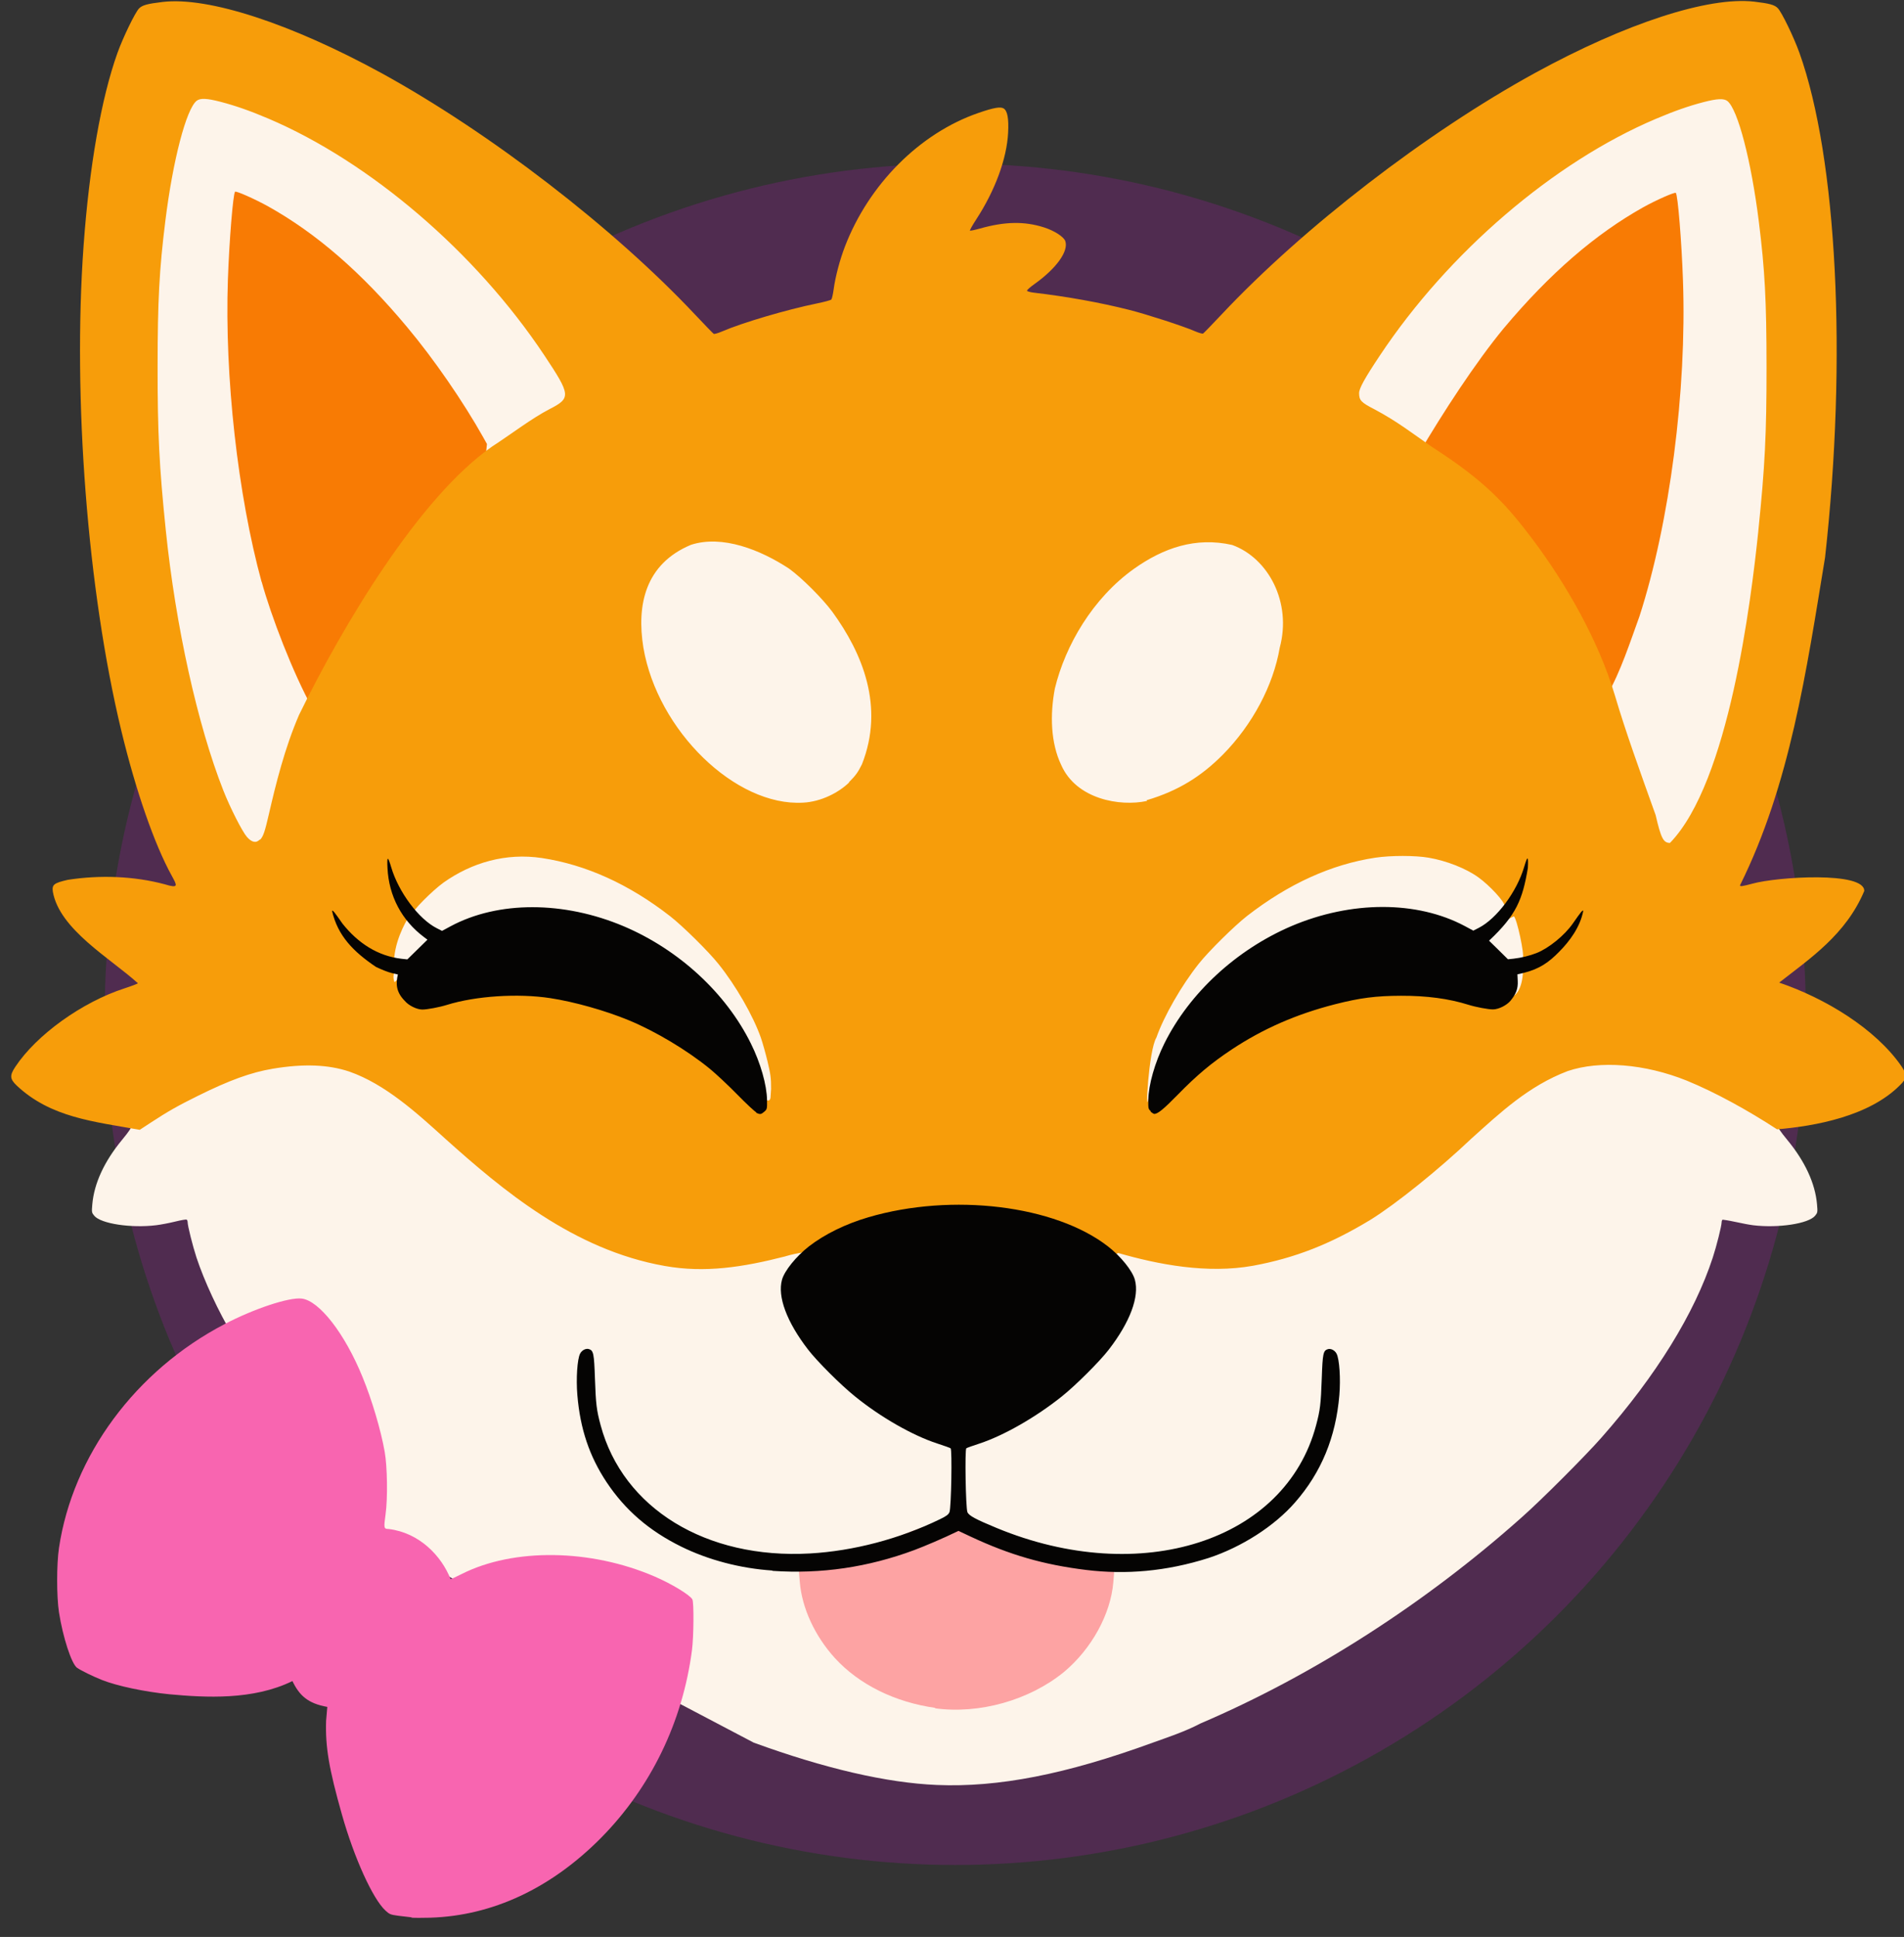 <svg width="291" height="296" version="1.1" viewBox="0 0 291 296" xmlns="http://www.w3.org/2000/svg" xmlns:osb="http://www.openswatchbook.org/uri/2009/osb"><rect x="0" y="0" width="291" height="296" fill="#333333" stroke="none"/><g style="opacity:.96"><ellipse cx="146" cy="155" rx="130" ry="130" style="fill-opacity:.147;fill:#f0f;stroke-width:.885"/></g><g><path d="m36.6 206c0.022-0.062-0.419-0.885-0.981-1.83-2.26-3.79-4.4-8.41-5.59-12-0.578-1.77-1.35-4.85-1.35-5.39 0-0.168-0.07-0.348-0.155-0.401-0.085-0.053-0.875 0.082-1.75 0.3-0.88 0.218-2.19 0.468-2.92 0.556-3.84 0.467-8.43-0.231-9.44-1.44-0.399-0.476-0.411-0.542-0.305-1.76 0.278-3.2 1.83-6.56 4.55-9.85 1.08-1.31 1.47-1.9 1.34-2.04-0.053-0.053-0.382-0.096-0.733-0.096-0.919-5e-5 -4.14-0.55-5.86-1 136-194 206-69.8 265 3e-5 -2.16 0.558-4.42 0.812-6.59 1.1-0.132 0.133 0.258 0.724 1.34 2.04 2.72 3.29 4.27 6.65 4.55 9.85 0.106 1.21 0.094 1.28-0.305 1.76-1.01 1.2-5.6 1.9-9.44 1.44-1.61-0.213-3.1-0.655-4.68-0.856-0.085 0.053-0.155 0.233-0.155 0.401 0 0.54-0.77 3.62-1.35 5.39-2.78 8.51-8.62 18-17 27.5-2.45 2.79-9.22 9.57-12.2 12.2-14.7 13.1-31.8 24.1-49.1 31.5-2.33 1.23-4.97 2.1-7.28 2.93-13.3 4.85-23.6 6.86-33 6.47-7.63-0.315-17.1-2.5-28-6.47-67.3-35.3-57.2-30.8-79-60.3z" style="fill:#fdf4ea;stroke-width:.156"/><path d="m40.4 138c55.9-80.6 68.9-67.9 55.9-80.6-13.1-12.7-57.6-57.6-66.5-50.6-8.84 7.07-23.7 89.1 10.6 131z" style="fill:#fdf4ea"/><path d="m38.2 134c-5.55-7.87-9.96-17.3-13-27.9-6.19-21.4-7.3-48.5-3.03-74.1 1.9-11.4 5.01-21.2 7.6-23.9 1.34-1.41 1.41-1.44 3.22-1.22 5.74 0.68 17 8.49 33.4 23.2 4.23 3.77 8.79 8 13.7 12.7 6.51 6.21 11.6 11.1 14.9 14.5 3.12 3.14 4.85 5.02 5.01 5.48 0.234 0.639 0.237 1.28 0.01 1.88-0.19 0.5-3.71 4.36-7.83 8.57-12 12.2-17.5 18.5-27.1 30.5-5.94 7.4-13.4 17.3-19.7 26.2-2.15 3.02-4.23 5.77-4.62 6.13-0.699 0.633-0.742 0.6-2.54-1.95z" style="fill:#fdf4ea;paint-order:stroke fill markers"/><path d="m254 139c-55.9-80.6-68.9-67.9-55.9-80.6 13.1-12.7 57.6-57.6 66.5-50.6 8.84 7.07 23.7 89.1-10.6 131z" style="fill:#fdf4ea"/><path d="m257 135c5.55-7.87 9.96-17.3 13-27.9 6.19-21.4 7.3-48.5 3.03-74.1-1.9-11.4-5.01-21.2-7.6-23.9-1.34-1.41-1.41-1.44-3.22-1.22-5.74 0.68-17 8.49-33.4 23.2-4.23 3.77-8.79 8-13.7 12.7-6.51 6.21-11.6 11.1-14.9 14.5-3.12 3.14-4.85 5.02-5.01 5.48-0.234 0.639-0.237 1.28-0.01 1.88 0.19 0.5 3.71 4.36 7.83 8.57 12 12.2 17.5 18.5 27.1 30.5 5.94 7.4 13.4 17.3 19.7 26.2 2.15 3.02 4.23 5.77 4.62 6.13 0.699 0.633 0.742 0.6 2.54-1.95z" style="fill:#fdf4ea;paint-order:stroke fill markers"/></g><g><path d="m40 89c-3.67-13.4-5.68-31.5-5.17-46.3 0.209-5.96 0.787-13 1.09-13.4 0.149-0.166 3.02 1.11 5.03 2.22 7.38 4.12 14.3 10.1 21.3 18.5 4.09 4.88 8.57 11.4 11.6 16.8l0.574 1.03-0.468 4.59c-11.6 11.6-19.8 22.8-26.2 35.8-2.98-5.37-6.33-14.1-7.78-19.4zm203 14.7c-7.87-13.8-14.8-24.7-26.2-34.3 3.72-6.35 8.79-14.1 13-19.2 7.08-8.44 14-14.4 21.3-18.5 2.01-1.12 4.88-2.39 5.03-2.22 0.305 0.34 0.884 7.42 1.09 13.4 0.591 16.8-2.03 37-6.65 51.3-1.44 3.96-2.89 8.49-4.92 12-0.101 0.062-1.95-0.777-2.72-2.32z" style="fill:#f87b04;stroke-width:.156"/></g><g><path d="m120 192c-6.52 1.67-12.3 2.55-18.4 1.46-14-2.46-24.9-11.7-33.5-19.4-4.41-4-9.22-8.38-14.7-10.3-3.22-1.08-6.99-1.23-11.7-0.444-3.31 0.553-6.65 1.76-11.5 4.17-3.03 1.5-4.5 2.33-7.16 4.07l-1.68 1.1c-7.02-1.26-13.6-1.87-18.8-6.76-1.06-1.01-1.1-1.54-0.226-2.86 3.23-4.88 10.2-9.9 16.7-12 1.12-0.365 2.04-0.718 2.04-0.783-4.19-3.8-12-8.22-13-14-0.146-1.07 0.163-1.31 2.28-1.8 4.89-0.76 10.1-0.58 14.8 0.675 2.25 0.691 1.89 0.177 1.1-1.29-2.65-4.79-5.5-13-7.72-22.2-5.16-21.4-7.44-50.8-5.76-74.1 0.873-12.1 2.7-22.5 5.16-29.4 0.865-2.42 2.72-6.24 3.32-6.85 0.502-0.503 1.26-0.712 3.6-0.99 6.97-0.828 19.6 3.3 33.5 10.9 16.6 9.13 35.4 23.6 47.9 36.9 1.46 1.55 2.73 2.86 2.83 2.92 0.099 0.057 0.671-0.108 1.27-0.367 3.05-1.32 9.85-3.33 14.5-4.28 1.12-0.229 2.11-0.497 2.2-0.596 0.096-0.099 0.258-0.807 0.36-1.57 0.254-1.9 0.945-4.52 1.73-6.55 3.64-9.46 11.4-17.3 20.4-20.4 2.31-0.8 3.38-0.989 3.86-0.677 0.573 0.377 0.783 1.53 0.674 3.69-0.201 3.98-1.99 8.85-4.9 13.3-0.563 0.866-0.983 1.62-0.933 1.67 0.05 0.051 0.744-0.092 1.54-0.318 3.8-1.07 6.77-1.13 9.78-0.17 1.56 0.494 3.03 1.44 3.25 2.09 0.534 1.54-1.36 4.18-4.69 6.55-0.669 0.474-1.19 0.942-1.16 1.04 0.032 0.098 0.509 0.23 1.06 0.295 4.99 0.584 10.2 1.52 14.6 2.64 2.69 0.683 8.21 2.47 9.98 3.24 0.599 0.259 1.17 0.424 1.27 0.366 0.099-0.057 1.37-1.37 2.83-2.92 12.5-13.3 31.3-27.8 47.9-36.9 13.9-7.61 26.5-11.7 33.5-10.9 2.34 0.278 3.1 0.487 3.6 0.99 0.6 0.602 2.45 4.42 3.32 6.85 5.75 16.1 7.3 46.6 3.91 77.1-2.86 17.4-5.35 34.7-13 50.1 0 0.21 0.333 0.165 1.89-0.252 3.81-1.06 17.2-1.9 17.1 1.12-2.8 6.65-8.27 10.3-13 14 6.95 2.36 14.7 7 18.7 12.8 0.871 1.31 0.829 1.84-0.226 2.86-4.73 4.78-13 6.27-18.8 6.76-4.48-2.92-9.43-5.65-13.8-7.44-6.42-2.58-13.3-3.12-18.2-1.46-5.98 2.27-10.3 6.35-14.7 10.3-5.06 4.8-11.5 9.97-15.4 12.4-6.21 3.77-11.6 5.87-18 7.05-7.02 1.26-14.5-0.194-20.6-1.95-23.3 10.8-36.5-3.72-50.8 0.488zm-2.15-25.6c2e-3 -1.64-0.073-2.23-0.532-4.15-0.294-1.23-0.755-2.87-1.02-3.64-1.16-3.33-3.83-8-6.49-11.3-1.5-1.89-5.46-5.8-7.39-7.3-6.29-4.9-12.9-7.88-19.6-8.89-5.51-0.822-10.7 0.698-15 3.73-1.72 1.24-4.9 4.39-4.9 5.02 2.25 2.25 3.62 4.22 6.16 1.91 8.2-4.4 12-1.85 22 3.5 7.63-4.5 26.7 28 26.7 22.2zm58.2-0.982c7.35-26 50.3-14.6 53.9-27 0-0.633-2.26-3.09-3.98-4.33-1.89-1.37-4.88-2.55-7.64-3.02-2.03-0.351-5.79-0.351-8.11-2e-3 -6.72 1.01-13.3 4-19.6 8.89-1.93 1.5-5.89 5.41-7.39 7.3-2.66 3.34-5.34 8.02-6.49 11.3-1.19 1.94-1.75 12.5-1.2 9.23 0.07-0.516 0.271-1.61 0.448-2.42zm-115-16.2c-0.45-1.45-1.25-0.457-0.758 0.871 0.097-0.032 0.73-0.63 0.758-0.871zm2.69-3.9c0.541-0.369 2-0.92 2.1-1.5 0.236-1.41-2.35-5.43-3.27-3.89-0.725 1.2-2.43 4.2-2.37 7.62 0.508 0.295 1.56 0.056 2.15 0.116 0.143 0.015 2.74-1.25 3.58-2.08zm169 1.13c0.305-0.449-0.906-6.13-1.37-6.42-13.1 6.13 2.4 20.7 1.37 6.42zm-193-18.1c0.496-0.529 0.727-1.2 1.35-3.91 1.06-4.59 2.41-10.1 4.62-15.2 6.6-13.5 18.3-33.2 29.5-41 3-1.95 6.05-4.31 8.84-5.75 3.23-1.66 3.18-2.12-0.845-8.17-10.5-15.8-26.7-29.6-42.2-36.2-2.8-1.19-5.01-1.96-7.3-2.56-2.09-0.544-3.1-0.587-3.65-0.156-1.59 1.26-3.64 9.1-4.79 18.4-0.922 7.41-1.17 12.1-1.18 22.2-4e-3 10.2 0.251 15.3 1.25 25 1.51 14.7 4.86 29.8 8.8 39.8 1.03 2.62 2.89 6.28 3.6 7.09 0.757 0.863 1.42 0.99 1.99 0.382zm229-47.3c1-9.7 1.26-14.8 1.25-25-4e-3 -10.1-0.255-14.8-1.18-22.2-1.16-9.29-3.2-17.1-4.79-18.4-0.546-0.431-1.55-0.388-3.65 0.156-2.29 0.595-4.5 1.37-7.3 2.56-15.6 6.61-31.7 20.4-42.2 36.2-2.3 3.45-3.15 4.99-3.15 5.71 0 1.1 0.307 1.43 2.3 2.45 3.5 1.85 5.91 3.75 8.92 5.83 8.06 5.18 11.3 8.74 15.4 14.2 4.92 6.58 9.95 15.2 12.5 23.8 1.59 5.39 3.83 11.6 6.2 18.2 0.821 3.55 1.19 4.26 2.19 4.26 9.03-9.28 12.4-37.1 13.5-47.6zm-139 38.5c1.03-1.03 1.39-1.53 1.99-2.74 3.49-8.81 0.076-17-4.51-23.3-1.52-2.06-4.69-5.22-6.62-6.61-4.36-2.87-10.2-5.2-15-3.64-7 2.93-8.32 9.2-7.27 15.7 2.16 12.7 14.1 24.3 24.4 23.7 2.74-0.131 5.46-1.53 7.06-3.1zm45.5 2.74c4.89-1.44 8.44-3.71 11.7-7.01 4.45-4.52 7.66-10.5 8.65-16.3 1.87-6.95-1.76-13.7-7.27-15.7-5.56-1.26-10.5 0.445-15 3.64-6.31 4.49-10.5 11.7-12.1 18.3-0.756 3.99-0.647 8.31 0.977 11.7 2.3 5.21 8.96 6.38 13.1 5.48z" style="fill:#f79d0a;stroke-width:.156"/></g><g><path d="m143 261c-6.19-0.855-11.7-3.57-15.4-7.62-3.05-3.35-5.03-7.63-5.36-11.6l-0.104-1.25-0.014-0.551c-0.631-2.63 3.16-0.902 4.98-1.18 8.56-2.63 14.5-6.88 19.5-6.16 6.41 0.918 11.7 7.25 23.7 6.51 0.109 0.397-0.048 0.777-0.042 1.38l-0.104 1.25c-0.407 4.92-3.34 10.2-7.51 13.7-5.32 4.36-13 6.51-19.8 5.57z" style="fill:#fda3a3;stroke-width:.156"/></g><g><path d="m118 240c-4.87-0.327-9.77-1.62-13.9-3.66-4.9-2.42-8.56-5.58-11.4-9.85-2.62-3.95-4.03-8.14-4.46-13.3-0.211-2.5-0.014-5.49 0.419-6.33 0.272-0.527 0.886-0.843 1.35-0.696 0.697 0.222 0.788 0.664 0.92 4.49 0.134 3.9 0.25 4.85 0.867 7.14 3.41 12.7 16.1 20.5 32 19.6 6.64-0.378 13.7-2.23 19.9-5.25 0.961-0.466 1.27-0.7 1.42-1.07 0.267-0.657 0.425-9.57 0.173-9.75-0.096-0.071-1.01-0.401-2.04-0.733-3.75-1.22-8.67-4.02-12.6-7.22-2.12-1.7-5.75-5.32-7.13-7.11-3.27-4.23-4.72-8.12-4-10.7 0.38-1.37 2.16-3.57 4.11-5.09 2.41-1.86 5.59-3.43 9.11-4.46 12.8-3.75 28.5-1.83 36.6 4.46 1.95 1.51 3.73 3.71 4.11 5.09 0.717 2.59-0.738 6.48-4 10.7-1.38 1.79-5.01 5.41-7.13 7.11-3.98 3.19-8.9 6-12.6 7.22-1.02 0.332-1.94 0.659-2.03 0.727-0.247 0.182-0.095 9.12 0.166 9.76 0.218 0.533 1.22 1.08 4.49 2.43 22 9.09 44.1 2 48.8-15.7 0.617-2.3 0.732-3.25 0.867-7.14 0.132-3.83 0.223-4.27 0.92-4.49 0.464-0.148 1.08 0.168 1.35 0.696 0.432 0.839 0.63 3.82 0.419 6.33-0.541 6.42-2.75 11.8-6.78 16.4-3.13 3.59-8.13 6.81-13.2 8.48-6.51 2.07-12.7 2.56-18.7 1.83-6.56-0.805-11.7-2.3-17.7-5.11l-1.83-0.86c-2.4 1.17-5.16 2.33-6.78 2.94-7.05 2.62-14.2 3.67-21.6 3.17zm-2.38-70c-0.257-0.117-1.58-1.35-2.93-2.73-1.36-1.39-3.25-3.16-4.2-3.94-3.42-2.8-8.31-5.74-12.4-7.42-3.55-1.47-8.32-2.82-12-3.38-4.94-0.755-11.4-0.33-15.8 1.04-1.11 0.349-3.01 0.707-3.74 0.705-0.861-2e-3 -2.11-0.622-2.7-1.34-1.34-1.36-1.37-2.64-1.04-4.02l-0.936-0.214c-0.515-0.118-1.6-0.543-2.42-0.945-3.44-2.32-5.84-4.75-6.71-8.57 0.144-0.089 0.345 0.158 1.6 1.96 2.37 2.99 5.42 4.96 9.03 5.37l0.883 0.094 3.07-3.01-0.545-0.41c-3.38-2.55-5.34-6.24-5.56-10.5-0.1-1.89 0.044-1.93 0.569-0.156 1.12 3.79 4.2 7.91 6.96 9.31l0.808 0.41 1.3-0.7c7.26-3.9 17.3-3.89 26.5 9e-3 8.41 3.58 15.6 10.2 19.4 17.9 1.47 2.95 2.44 6.34 2.47 8.66 0.02 1.33 5e-3 1.39-0.417 1.76-0.5 0.433-0.63 0.448-1.28 0.154zm60.3-0.154c-0.422-0.365-0.437-0.429-0.417-1.76 0.035-2.32 1-5.71 2.47-8.66 3.83-7.69 11-14.3 19.4-17.9 9.16-3.9 19.2-3.9 26.5-9e-3l1.3 0.7 0.808-0.41c2.76-1.4 5.84-5.52 6.96-9.31 0.525-1.78 0.669-1.74 0.569 0.156-0.807 4.81-1.76 7.19-5.93 11.1l1.36 1.33 1.53 1.51 0.883-0.094c1.1-0.118 2.47-0.453 3.49-0.858 1.87-0.74 4.28-2.7 5.54-4.51 1.26-1.81 1.46-2.05 1.6-1.96-0.476 2.51-2.08 4.65-3.67 6.26-1.59 1.63-3.03 2.65-5.46 3.25l-0.936 0.214 0.047 1.02c0.053 1.16-0.24 1.96-1.09 3-0.592 0.72-1.84 1.34-2.7 1.34-0.73 2e-3 -2.63-0.356-3.74-0.705-3.01-0.944-6.36-1.39-10.3-1.38-3.85 0.011-6.26 0.323-10.1 1.3-5.93 1.52-11 3.74-15.8 6.92-3.11 2.07-5.31 3.91-8.21 6.88-2.17 2.22-3.07 2.96-3.62 2.96-0.25-0.081-0.413-0.265-0.59-0.379z" style="fill:#050403;stroke-width:.156"/></g><g><path d="m62.9 293c-0.386-0.034-1.29-0.142-2.01-0.238-1.2-0.161-1.37-0.227-1.98-0.799-1.94-1.79-4.78-8.04-6.66-14.7-1.97-6.96-2.54-10.3-2.41-14.3l0.184-2.12c-3-0.528-4.29-1.78-5.33-3.95-6.01 2.95-13.3 2.53-18.8 2.02-3.82-0.382-8-1.27-10.3-2.18-1.44-0.575-3.22-1.45-3.82-1.87-0.847-0.605-2.17-4.68-2.76-8.47-0.373-2.41-0.374-7.34-2e-3 -9.84 2.1-14.1 11.7-27.1 25.3-34.2 4.5-2.36 9.88-4.14 11.8-3.91 2.69 0.319 6.6 5.36 9.3 12 1.44 3.52 2.78 8.03 3.38 11.4 0.404 2.24 0.475 7.13 0.138 9.55-0.295 2.12-0.267 2.26 0.449 2.26 4.73 0.564 8.1 4.13 9.49 7.67 0.069 0 0.834-0.357 1.7-0.792 7.94-4 19.7-3.84 29.5 0.394 2.6 1.12 5.4 2.83 5.75 3.49 0.247 0.472 0.207 5.69-0.06 7.74-1.43 11-6.3 21-13.9 28.7-7.66 7.73-16.6 11.9-26.1 12.2-1.18 0.033-2.46 0.031-2.85-3e-3z" style="fill:#f865b0;stroke-width:.156"/></g></svg>
